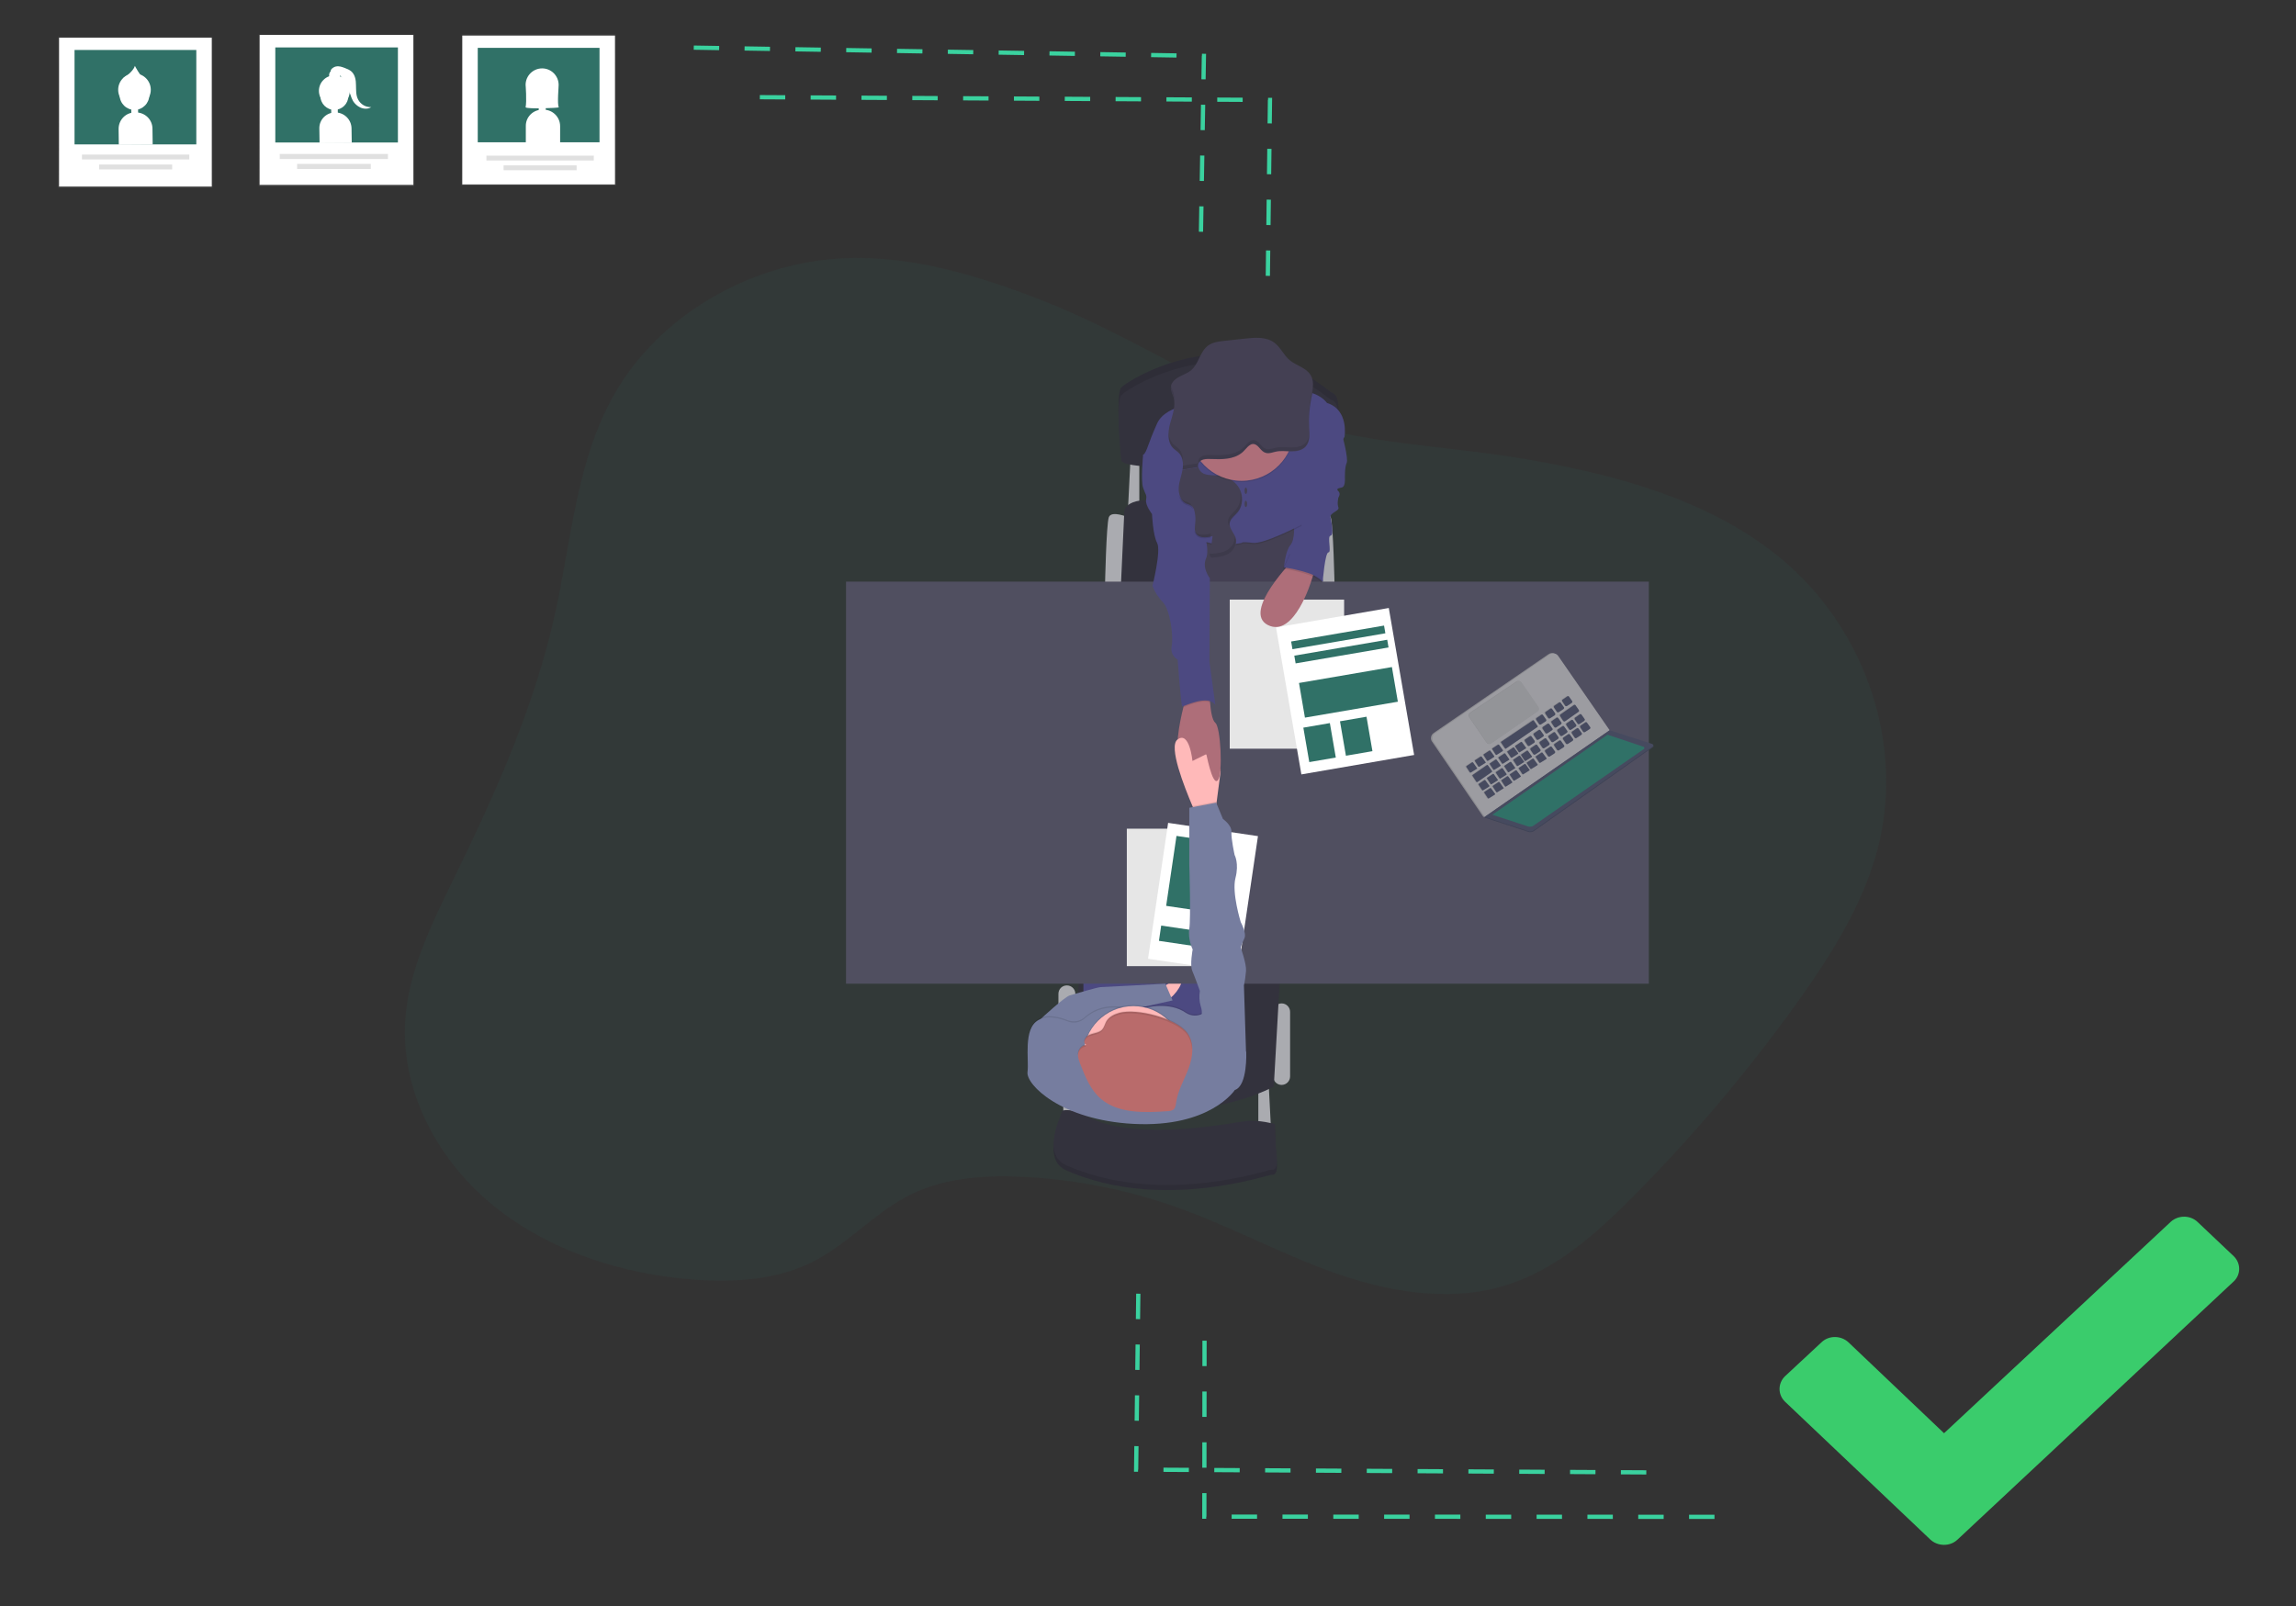 <?xml version="1.0" encoding="utf-8"?>
<!-- Generator: Adobe Illustrator 23.0.1, SVG Export Plug-In . SVG Version: 6.00 Build 0)  -->
<svg version="1.1" xmlns="http://www.w3.org/2000/svg" xmlns:xlink="http://www.w3.org/1999/xlink" x="0px" y="0px"
	 viewBox="0 0 1084.2 758.6" style="enable-background:new 0 0 1084.2 758.6;" xml:space="preserve">
<rect x="0" y="0" width="1084.2" height="758.6" fill="#333333" stroke="none"/>
<style type="text/css">
	.st0{fill:#3ACC6C;}
	.st1{opacity:0.1;fill:#307167;enable-background:new    ;}
	.st2{fill:#AAABB0;}
	.st3{fill:#33323D;}
	.st4{fill:#444053;}
	.st5{fill:#4C4981;}
	.st6{fill:#FFB9B9;}
	.st7{fill:#504F60;}
	.st8{opacity:0.1;enable-background:new    ;}
	.st9{fill:#AE6E79;}
	.st10{fill:#767D9F;}
	.st11{fill:#FFFFFF;}
	.st12{fill:#307167;}
	.st13{fill:#B96B6B;}
	.st14{opacity:0.1;}
	.st15{fill:#464A5F;}
	.st16{fill:#9C9CA1;}
	.st17{fill:#939498;}
	.st18{fill:none;stroke:#3AD29F;stroke-width:2;stroke-miterlimit:10;stroke-dasharray:12;}
	.st19{fill:url(#SVGID_1_);}
	.st20{fill:#E0E0E0;}
	.st21{fill:url(#SVGID_2_);}
	.st22{fill:url(#SVGID_3_);}
</style>
<g id="Layer_3">
	<path class="st0" d="M1054.8,593.3l-17-16.1c-3.5-3.4-9.2-3.4-12.8-0.1c0,0,0,0-0.1,0.1L918,676.9L872.9,634
		c-3.5-3.3-9.2-3.4-12.7-0.1l-17.2,16c-3.5,3.3-3.6,8.7-0.1,12.1l68.6,65.1c3.5,3.3,9.3,3.4,12.8,0.1l130.4-121.9
		C1058.2,602.1,1058.3,596.7,1054.8,593.3C1054.8,593.4,1054.8,593.3,1054.8,593.3z"/>
</g>
<g id="Layer_1">
	<title>interview</title>
	<path class="st1" d="M488.9,140.6c-28.4-10.8-58.5-19.8-89.2-18.7c-45.1,1.7-88.4,27-109.6,64.3c-18,31.6-20.2,68.6-28,103.6
		c-9.5,43.2-27.8,84.2-47.4,124.3c-10.5,21.6-21.6,43.6-23.3,67.2c-2.4,32.8,14.4,65.5,40.6,87.3c26.3,21.8,61.2,33.3,96.2,35.8
		c18.6,1.3,38.1,0.1,54.7-8c17.5-8.6,30.3-24.1,47.9-32.6c16.3-7.8,35.4-8.9,53.7-7.9c23.9,1.3,47.5,6,70.1,13.9
		c25.6,9,49.4,22,74.8,31.1s54,14.2,80.1,6.6c24.5-7.1,43.9-24.5,61.3-42c28.5-28.7,54.7-59.6,78.2-92.5
		c15.8-22.1,30.4-45.4,37.4-71.1c13.3-49.2-5-104.7-45.6-138.3c-33.7-27.8-78.9-39.9-123.1-47.2c-40.3-6.7-87-7.1-124.1-24.5
		C558.2,175.3,526,154.8,488.9,140.6z"/>
	<polygon class="st2" points="594.2,513.8 594.2,535.4 600.3,535.4 599.1,512.2 	"/>
	<polygon class="st2" points="502.1,509.5 502.1,531 508.2,531 507.1,507.9 	"/>
	<path class="st2" d="M605.2,473.9L605.2,473.9c2.2,0,4,1.8,4,4v30.5c0,2.2-1.8,4-4,4h0c-2.2,0-4-1.8-4-4v-30.5
		C601.3,475.6,603.1,473.9,605.2,473.9z"/>
	<path class="st2" d="M503.8,465.4L503.8,465.4c2.2,0,4,1.8,4,4v39c0,2.2-1.8,4-4,4l0,0c-2.2,0-4-1.8-4-4v-39
		C499.8,467.1,501.6,465.4,503.8,465.4z"/>
	<path class="st2" d="M619.3,244.3c0,0,7.9-3.4,9.1,0c1.2,3.4,1.8,32.4,1.8,32.4h-7.5L619.3,244.3z"/>
	<path class="st2" d="M532.7,244.3c0,0-7.9-3.4-9.1,0c-1.2,3.4-1.8,32.4-1.8,32.4h7.5L532.7,244.3z"/>
	<polygon class="st2" points="533.9,215.4 532.7,239.5 538,239.5 538,214.8 	"/>
	<path class="st3" d="M529.3,276.7l1.6-34.8c0,0-0.6-7.7,18.2-5.3s73.8,7.1,73.8,7.1v33H529.3z"/>
	<path class="st3" d="M604.5,460l-3,53.2c0,0-43.5,24.1-96.3,1.2l4.7-56L604.5,460z"/>
	<polygon class="st4" points="563.1,250.6 564.1,285 625.4,285 621.9,239.5 	"/>
	<rect x="511.6" y="437.3" class="st5" width="57.8" height="73.2"/>
	<path class="st6" d="M548.1,467.1c0,0,8.3-6.5,9.7-4.6c1.4,2-4.9,10.5-7.5,9.5C547.7,471.1,548.1,467.1,548.1,467.1z"/>
	<rect x="399.5" y="274.7" class="st7" width="379.1" height="189.9"/>
	<path class="st3" d="M529.5,214c0,0-3-27.7,0-31s52.8-35.2,98.9,2.2c0,0,4.3,0.2,3.6,10.1c-0.5,6.3-0.4,12.5,0.1,18.8
		C632,214,532.9,221.1,529.5,214z"/>
	<path class="st8" d="M529.5,214c0,0-3-27.7,0-31s52.8-35.2,98.9,2.2c0,0,4.3,0.2,3.6,10.1c-0.5,6.3-0.4,12.5,0.1,18.8
		C632,214,532.9,221.1,529.5,214z"/>
	<path class="st3" d="M529.5,217.6c0,0-3-27.7,0-31s52.8-35.2,98.9,2.2c0,0,4.3,0.2,3.6,10.1c-0.5,6.3-0.4,12.5,0.1,18.8
		C632,217.6,532.9,224.7,529.5,217.6z"/>
	<path class="st5" d="M633.7,204.9c0,0,3.2,11.9,2.2,13.8c-1,2-0.8,7.5-0.8,7.5s0.2,3.6-1.4,4c-1.6,0.4-3,0.6-1.7,1.8
		c1.3,1.2,0,3,0,3s-0.7,2.8,0,4.6s-4.1,2.5-3.7,4.7c0.4,2.2,1.7,8.5,0,8.7c-1.7,0.2,0.6,7.9-1,7.9s-2.7,13.8-2.7,13.8
		s-11-9.3-18.3-6.7c0,0,0.6-7.7,3-10.5c2.4-2.8,1.7-9.9,1.7-9.9l11.8-35.4L633.7,204.9z"/>
	<path class="st9" d="M575,368.5c-2.6,2.8-5.3-12.3-5.3-12.3s-7.3,10.1-12.1,3.4c-3.3-4.7-0.7-17.9,1.2-25.5
		c0.8-3.4,1.6-5.7,1.6-5.7l10.7-1.8c0,0,0,2.3,0.3,5.1c0.3,3.8,1,8.5,2.5,9.7C576.4,343.3,577.6,365.7,575,368.5z"/>
	<path class="st8" d="M569.5,190.9c0,0-18.6-0.2-23.1,9.7s-4.7,13.3-6.5,14.8c-1.8,1.6,19.4,9.9,19.4,9.9l1,34c0,0,4.2-4.2,10.9-2.3
		c6.7,1.9,15.2,0,15.2,0s-0.4-0.7,5.1,0s23.1-8.6,23.1-8.6s0.3-14.9-0.1-18c-0.4-3.2,12.6-26.4,12.6-26.4s10.1-9.7-0.4-13.1
		c0,0-3.7-5.6-13.2-5.5S569.5,190.9,569.5,190.9z"/>
	<path class="st5" d="M569.5,190.3c0,0-18.6-0.2-23.1,9.7s-4.7,13.3-6.5,14.8c-1.8,1.6,19.4,9.9,19.4,9.9l1,34c0,0,4.2-4.2,10.9-2.3
		c6.7,1.9,15.2,0,15.2,0s-0.4-0.7,5.1,0s23.1-8.6,23.1-8.6s6.9-11.3,6.5-14.4c-0.4-3.2,13.8-27.1,13.8-27.1s2.2-12.7-8.3-16
		c0,0-3.7-5.6-13.2-5.5C603.8,184.8,569.5,190.3,569.5,190.3z"/>
	<path class="st8" d="M571.3,331.7c-4.1-1.3-10.5,1.5-12.5,2.4c0.8-3.4,1.6-5.7,1.6-5.7l10.7-1.8
		C571.1,326.6,571.1,328.9,571.3,331.7z"/>
	<path class="st5" d="M545.5,214.8h-5.7c0,0-1.2,12.1,0,15.6c1.2,3.6,1.8,3,1.4,5.7c-0.4,2.6,2.8,6.7,2.8,6.7s0.4,9.9,2.4,13.6
		s-2.2,20.3-2.2,20.3c1.1,2.9,2.8,5.5,4.9,7.7c3.4,3.4,5.1,15.8,4.2,20.6s2.8,6.5,2.8,6.5s1.6,22.2,2.2,22.2
		c0.6,0,12.1-5.9,15.6-0.8l-2.8-20.4l0.2-39.4c0,0-3.8-4.9-1.8-9.3s-1.6-14.6-1.6-14.6l-5.1-22.9L545.5,214.8z"/>
	<path class="st3" d="M509.9,527.5c0,0-8.3-1.8-8.5,0c-0.2,1.8-9.9,20,2.2,25.3s44.3,16.8,96.7,2c0,0,3.4,1.2,2.6-6.1
		s-0.8-15.4-0.8-15.4s-7.9-2.2-13.8-1.4C582.3,532.6,530.7,543.1,509.9,527.5z"/>
	<path class="st8" d="M509.9,527.5c0,0-8.3-1.8-8.5,0c-0.2,1.8-9.9,20,2.2,25.3s44.3,16.8,96.7,2c0,0,3.4,1.2,2.6-6.1
		s-0.8-15.4-0.8-15.4s-7.9-2.2-13.8-1.4C582.3,532.6,530.7,543.1,509.9,527.5z"/>
	<path class="st3" d="M509.9,525.1c0,0-8.3-1.8-8.5,0c-0.2,1.8-9.9,20,2.2,25.3s44.3,16.8,96.7,2c0,0,3.4,1.2,2.6-6.1
		s-0.8-15.4-0.8-15.4s-7.9-2.2-13.8-1.4C582.3,530.2,530.7,540.7,509.9,525.1z"/>
	<path class="st4" d="M558.4,221.9c-0.5,2.9-1.7,5.7-1.8,8.6s1,6.3,3.7,7.4c0.8,0.2,1.5,0.5,2.2,0.9c1,0.7,1.5,2,1.7,3.3
		c0.3,1.6,0.4,3.2,0.2,4.9c-0.1,1.6-0.5,3.4,0.3,4.8c1.4,2.5,5.1,2.2,7.9,1.4l-1,7.5c-0.1,0.6-0.1,1.3,0.3,1.7
		c0.4,0.3,0.9,0.4,1.4,0.3c2.4-0.2,5-0.5,7.1-1.8c2.1-1.3,3.7-3.7,3.3-6.1c-0.5-2.8-3.4-5-3-7.8c0.3-2.2,2.4-3.6,3.8-5.2
		c2.5-3.1,2.7-7.7,0.7-11.2c-2-3.5-5.8-5.6-9.8-6c-2.2-0.2-4.5,0-6.5-0.7c-1.5-0.5-2.6-1.7-3-3.2"/>
	<path class="st10" d="M489.4,485.7l2.1-4.5c0,0,11.2-10.4,13.7-11.1c2.6-0.7,13.1-3.9,14.6-3.9c1.6,0,30.5-1.6,30.5-1.6l3.4,7.9
		l-36.2,8l-12.2,8.9L489.4,485.7z"/>
	<path class="st6" d="M576.4,364.3l-1.9,14.6l-0.7,5.6l-8.5,1.2c0,0-0.9-2-2.2-5c-3.9-9.2-11.4-28.1-7.1-31.4
		c5.7-4.4,7.1,10.1,7.1,10.1l6.5-3.2L576.4,364.3z"/>
	<rect x="532.1" y="391.4" class="st11" width="42.9" height="64.9"/>
	<rect x="532.1" y="391.4" class="st8" width="42.9" height="64.9"/>
	
		<rect x="535.9" y="402.4" transform="matrix(0.146 -0.989 0.989 0.146 65.908 924.078)" class="st11" width="64.9" height="42.9"/>
	
		<rect x="547.6" y="401.8" transform="matrix(0.146 -0.989 0.989 0.146 73.345 910.746)" class="st12" width="33.4" height="22.1"/>
	
		<rect x="557.7" y="429.3" transform="matrix(0.146 -0.989 0.989 0.146 41.263 933.25)" class="st12" width="7.3" height="26.8"/>
	<circle class="st8" cx="586.3" cy="202.9" r="24.8"/>
	<circle class="st9" cx="586.3" cy="202.3" r="24.8"/>
	<path class="st4" d="M565.8,220.7c-0.2-0.6-0.1-1.3,0.2-1.9c0.9-2,3.6-2.1,5.8-2c5.1,0.2,10.7,0.3,14.7-3c1.7-1.3,3.5-4.7,5.9-4
		c2.1,0.6,3,3.5,5.3,4.1c1.6,0.5,3.3-0.3,4.9-0.6c2.4-0.5,4.8-0.1,7.2-0.1c2.4,0,5-0.4,6.7-2.2c2.2-2.4,1.9-6.1,1.7-9.3
		c-0.2-4.2,0-8.4,0.8-12.5c0.8-4.1,2-8.7-0.2-12.2c-2.2-3.4-6.6-4.3-9.7-6.8c-2.9-2.4-4.4-6.2-7.4-8.4c-3.8-2.8-9-2.4-13.6-1.9
		l-10.1,1.1c-2.6,0.3-5.3,0.6-7.5,2.2c-3.9,2.8-4.4,8.7-8.1,11.7c-1.6,1.4-3.7,2-5.6,3.1c-1.9,1-3.7,2.6-3.9,4.7
		c-0.2,1.8,0.8,3.4,1.3,5.1c1.1,4.1-0.6,8.3-1.7,12.4c-1.1,4.1-1.3,9.1,1.9,11.9c0.7,0.6,1.4,1,2,1.6c2.2,2,2.5,5.3,2,8.2"/>
	<ellipse class="st4" cx="588.3" cy="231.8" rx="0.6" ry="1.5"/>
	<ellipse class="st4" cx="588.3" cy="238" rx="0.6" ry="1.5"/>
	<path class="st9" d="M575.1,368.5c0.6-0.7,1.1-2.6,1.3-5.1l-7.1-8.8C569.4,354.6,572.4,371.7,575.1,368.5z"/>
	<path class="st8" d="M583.1,514.2c0,0-11.6,17.9-47.9,16c-34.2-1.8-50.8-18.6-50-24.5c0.8-5.9-2.2-20.4,5.1-24.5
		c4.2-2.4,9.8-1,13.8,0.6c2.8,1.1,6,0.6,8.2-1.5c3.6-3.2,10.3-6.9,20.9-4c1.4,0.4,2.8,0.3,4.2-0.1c4.4-1.3,14.9-3.7,22.5,1.5
		c2.5,1.7,5.7,1.8,8.3,0.3l0.1-0.1c3.6-2.2,20.2,18.4,20.2,18.4S589.2,512.2,583.1,514.2z"/>
	<path class="st10" d="M583.1,514.8c0,0-11.6,17.9-47.9,16c-34.2-1.8-50.8-18.6-50-24.5c0.8-5.9-2.2-20.4,5.1-24.5
		c4.2-2.4,9.8-1,13.8,0.6c2.8,1.1,6,0.6,8.2-1.5c3.6-3.2,10.3-6.9,20.9-4c1.4,0.4,2.8,0.3,4.2-0.1c4.4-1.3,14.9-3.7,22.5,1.5
		c2.5,1.7,5.7,1.8,8.3,0.3l0.1-0.1c3.6-2.2,20.2,18.4,20.2,18.4S589.2,512.8,583.1,514.8z"/>
	<circle class="st8" cx="535.2" cy="498.2" r="23.6"/>
	<circle class="st6" cx="535.2" cy="498.8" r="23.6"/>
	<path class="st13" d="M528.5,478.4c-2.5,0.7-4.9,2-6.1,4.1c-0.7,1.3-1,2.8-2,3.9c-1.5,1.5-4,1.5-6,2.4c-2,0.8-3.4,3.8-1.4,4.7
		c-2.1,0.1-3.6,2-3.9,3.9c-0.3,1.9,0.5,3.8,1.2,5.6c2.3,5.8,4.7,11.9,9.7,16.1c8.1,6.8,20.4,6.5,31.3,5.7c0.9,0,1.8-0.2,2.6-0.6
		c1.2-0.8,1.3-2.3,1.5-3.6c0.8-5.6,3.9-10.7,5.9-16.1s2.8-11.7-0.5-16.4C555.7,480.9,536.8,476.1,528.5,478.4z"/>
	<path class="st8" d="M574.5,378.9l-0.7,5.6l-8.5,1.2c0,0-0.9-2-2.2-5l11.3-2.1L574.5,378.9z"/>
	<path class="st10" d="M583.5,502.7l4.9-5.7l-1-31.6c0.5-2.3,0.8-4.6,1-6.9c0.2-3.4-2.5-10.9-2.5-10.9c0.4-1.5,1-3,1.7-4.4
		c1.2-2.4-1.7-7.7-1.7-7.7s-4.3-13.8-2.5-20.8c1.8-6.9-0.4-10.9-0.4-10.9s-1.7-7.7-1.5-10.9s-4-6.1-4-6.1l-3.2-7.7l-12.7,2.4v26.7
		c0,0,0.8,25.5,0,30.5c-0.8,4.9,1.6,9.7,1.6,9.7s-1.4,7.3-0.2,10.1c1.2,2.8,3.6,9.5,3.6,9.5c-0.4,2.4-0.3,4.9,0.4,7.2
		c1.2,3.5,0,5.4,0,5.4L583.5,502.7z"/>
	<g class="st14">
		<path d="M619.1,187.2c-0.7,3.5-1,7-0.9,10.5c0.1-2.9,0.4-5.9,0.9-8.8c0.5-2.6,1.2-5.5,1-8.1C619.9,183,619.6,185.1,619.1,187.2z"
			/>
		<path d="M556.4,211.7c-0.6-0.6-1.4-1-2-1.6c-1.7-1.5-2.5-3.6-2.6-5.9c-0.2,3,0.4,5.8,2.6,7.7c0.7,0.6,1.4,1,2,1.6
			c1.3,1.3,2.1,3.1,2.1,5C558.7,215.9,558.2,213.4,556.4,211.7z"/>
		<path d="M554.5,189.6c0.1-1.3,0-2.5-0.3-3.7c-0.3-1.3-1-2.5-1.2-3.8c0,0.1,0,0.3-0.1,0.4c-0.2,1.8,0.8,3.4,1.3,5.1
			C554.3,188.2,554.5,188.9,554.5,189.6z"/>
		<path d="M616.6,209.1c-1.6,1.8-4.3,2.2-6.7,2.2c-2.4,0-4.8-0.4-7.2,0.1c-1.6,0.3-3.3,1.1-4.9,0.6c-2.2-0.6-3.1-3.6-5.3-4.1
			c-2.4-0.6-4.3,2.7-5.9,4c-4,3.2-9.6,3.2-14.7,3c-2.2-0.1-4.9,0.1-5.8,2c-0.3,0.6-0.3,1.3-0.2,1.9l-7.3,1.1c0,0.6-0.1,1.2-0.2,1.8
			l7.4-1.2c-0.2-0.6-0.1-1.3,0.2-1.9c0.9-2,3.6-2.1,5.8-2c5.1,0.2,10.7,0.3,14.7-3c1.7-1.3,3.5-4.7,5.9-4c2.1,0.6,3,3.5,5.3,4.1
			c1.6,0.5,3.3-0.3,4.9-0.6c2.4-0.5,4.8-0.1,7.2-0.1c2.4,0,5-0.4,6.7-2.2c1.6-1.8,1.9-4.4,1.8-7
			C618.3,205.9,617.9,207.7,616.6,209.1z"/>
	</g>
	<g class="st14">
		<path d="M561.7,237.6c-0.7-0.4-1.4-0.7-2.2-0.9c-1.3-0.6-2.3-1.6-2.9-2.9c0.4,2,1.6,3.9,3.5,4.7c0.8,0.2,1.5,0.5,2.2,0.9
			c0.4,0.3,0.8,0.7,1.1,1.2C563.1,239.4,562.6,238.2,561.7,237.6z"/>
		<path d="M571.8,252c-2.7,0.7-6.3,1.1-7.8-1.3c0,0.6,0.2,1.1,0.5,1.6c1.3,2.3,4.4,2.2,7.1,1.6L571.8,252z"/>
		<path d="M582.9,253.6c0.4,2.4-1.2,4.8-3.3,6.1c-2.1,1.3-4.6,1.6-7.1,1.8c-0.4,0.1-0.8,0-1.2-0.1c-0.3,0.7,0,1.5,0.7,1.9
			c0.3,0.1,0.7,0.2,1,0c2.4-0.2,5-0.5,7.1-1.8c2.1-1.3,3.7-3.7,3.3-6.1C583.4,254.8,583.2,254.2,582.9,253.6z"/>
		<path d="M585.5,232.2c0.7,2.9,0.1,6-1.8,8.4c-1.4,1.7-3.5,3.1-3.8,5.2c-0.1,1,0.1,2,0.6,2.9c-0.1-0.4-0.1-0.7,0-1.1
			c0.3-2.2,2.4-3.6,3.8-5.2C586.6,239.6,587,235.5,585.5,232.2z"/>
	</g>
	<g class="st14">
		<path d="M514.3,489.5c2-0.8,4.5-0.9,6-2.4c1.1-1.1,1.3-2.6,2-3.8c1.2-2.1,3.6-3.4,6.1-4.1c8.3-2.3,27.2,2.6,32.2,9.5
			c1.4,2.1,2.2,4.6,2.3,7.2c0.2-3-0.6-5.9-2.3-8.3c-4.9-7-23.9-11.8-32.2-9.5c-2.5,0.7-4.9,1.9-6.1,4.1c-0.7,1.3-1,2.8-2,3.8
			c-1.5,1.5-4,1.5-6,2.4c-1.5,0.6-2.7,2.5-2.3,3.8C512.3,491,513.2,490,514.3,489.5z"/>
		<path d="M509,498.2c0.2-1.9,1.8-3.8,3.9-3.9c-0.4-0.2-0.8-0.6-0.9-1c-1.6,0.6-2.7,2-3,3.7c-0.1,0.5-0.1,1,0,1.5
			C509,498.3,509,498.3,509,498.2z"/>
	</g>
	<rect x="580.7" y="283.2" class="st11" width="54" height="70.4"/>
	<rect x="580.7" y="283.2" class="st8" width="54" height="70.4"/>
	
		<rect x="607.7" y="291.4" transform="matrix(0.986 -0.17 0.17 0.986 -46.173 112.323)" class="st11" width="54" height="70.4"/>
	
		<rect x="616.3" y="342.6" transform="matrix(0.986 -0.17 0.17 0.986 -50.46 110.635)" class="st12" width="12.7" height="16.5"/>
	
		<rect x="633.6" y="339.6" transform="matrix(0.986 -0.17 0.17 0.986 -49.705 113.525)" class="st12" width="12.7" height="16.5"/>
	
		<rect x="614.3" y="318.4" transform="matrix(0.986 -0.169 0.169 0.986 -46.106 112.44)" class="st12" width="44.5" height="16.6"/>
	
		<rect x="609.5" y="298.9" transform="matrix(0.986 -0.169 0.169 0.986 -41.791 111.263)" class="st12" width="44.5" height="3.7"/>
	
		<rect x="611" y="305.6" transform="matrix(0.986 -0.169 0.169 0.986 -42.907 111.603)" class="st12" width="44.5" height="3.7"/>
	<path class="st9" d="M611.1,264c0,0-24.8,24.9-12.4,31.2c12.5,6.3,20.6-21.1,20.6-21.1l2-6.2L611.1,264z"/>
	<path class="st8" d="M608.9,261.8l-3.1,6.8c0,0,15.1,2.1,18.3,6.7l-1.9-12l-2.2-5.1L608.9,261.8z"/>
	<path class="st5" d="M609.5,261.2l-3.1,6.8c0,0,15.1,2.1,18.3,6.7l-1.9-12l-2.2-5.1L609.5,261.2z"/>
	<polygon class="st15" points="701.1,385.8 700.8,386 701.2,386.2 701.7,386.2 701.8,385.9 	"/>
	<polygon class="st8" points="701.1,385.8 700.8,386 701.2,386.2 701.7,386.2 701.8,385.9 	"/>
	<polygon class="st16" points="701.1,385.8 700.8,386 700.5,385.7 700.7,385.4 700.8,385.4 	"/>
	<polygon class="st8" points="701.1,385.8 700.8,386 700.5,385.7 700.7,385.4 700.8,385.4 	"/>
	<path class="st16" d="M759.5,344.8l-24.3-35.1c-0.9-1.3-2.7-1.6-4-0.7c0,0,0,0,0,0L677,346.2c-1.3,0.9-1.7,2.7-0.8,4l24.2,35.5
		L759.5,344.8z"/>
	<path class="st8" d="M759.5,344.8l-24.3-35.1c-0.9-1.3-2.7-1.6-4-0.7c0,0,0,0,0,0L677,346.2c-1.3,0.9-1.7,2.7-0.8,4l24.2,35.5
		L759.5,344.8z"/>
	<path class="st16" d="M760.1,344.9l-24.3-35.1c-0.9-1.3-2.7-1.6-4-0.7c0,0,0,0,0,0l-54.1,37.2c-1.3,0.9-1.7,2.7-0.8,4l24.2,35.5
		L760.1,344.9z"/>
	<path class="st15" d="M780.4,351.8l-20.2-6.5l-59,40.9l20.5,6.7c0.9,0.3,1.9,0.1,2.7-0.4l56.1-39.6c0.3-0.2,0.4-0.5,0.2-0.8
		C780.7,352,780.5,351.9,780.4,351.8z"/>
	<path class="st8" d="M780.4,351.8l-20.2-6.5l-59,40.9l20.5,6.7c0.9,0.3,1.9,0.1,2.7-0.4l56.1-39.6c0.3-0.2,0.4-0.5,0.2-0.8
		C780.7,352,780.5,351.9,780.4,351.8z"/>
	<path class="st15" d="M780.3,351.4l-20.2-6.5l-59,40.9l20.5,6.7c0.9,0.3,1.9,0.2,2.7-0.4l56.1-39.6c0.3-0.2,0.4-0.5,0.2-0.8
		C780.5,351.6,780.4,351.5,780.3,351.4z"/>
	<g class="st14">
		<path d="M750.5,343.3l-1.5-2.1c-0.2-0.3-0.5-0.3-0.8-0.1l-2.2,1.5c-0.3,0.2-0.3,0.5-0.2,0.8l1.4,2.1c0.2,0.3,0.5,0.3,0.8,0.2
			l2.3-1.5C750.6,344,750.7,343.6,750.5,343.3z"/>
		<path d="M746.6,346.1l-1.5-2.1c-0.2-0.3-0.5-0.3-0.8-0.1l-2.2,1.5c-0.3,0.2-0.3,0.5-0.2,0.8l1.4,2.1c0.2,0.3,0.5,0.3,0.8,0.2
			l2.3-1.5C746.7,346.7,746.8,346.4,746.6,346.1C746.6,346.1,746.6,346.1,746.6,346.1z"/>
		<path d="M742.4,349l-1.5-2.1c-0.2-0.3-0.5-0.3-0.8-0.1l-2.2,1.5c-0.3,0.2-0.3,0.5-0.2,0.8l1.4,2.1c0.2,0.3,0.5,0.3,0.8,0.2
			l2.3-1.5C742.5,349.6,742.6,349.3,742.4,349C742.4,349,742.4,349,742.4,349z"/>
		<path d="M738.2,351.9l-1.5-2.1c-0.2-0.3-0.5-0.3-0.8-0.1l-2.2,1.5c-0.3,0.2-0.3,0.5-0.2,0.8l1.4,2.1c0.2,0.3,0.5,0.3,0.8,0.2
			l2.3-1.5C738.3,352.5,738.3,352.2,738.2,351.9C738.2,351.9,738.2,351.9,738.2,351.9z"/>
		<path d="M733.9,354.8l-1.5-2.1c-0.2-0.3-0.5-0.3-0.8-0.1l-2.2,1.5c-0.3,0.2-0.3,0.5-0.2,0.8l1.4,2.1c0.2,0.3,0.5,0.3,0.8,0.2
			l2.3-1.5C734,355.5,734.1,355.1,733.9,354.8C733.9,354.8,733.9,354.8,733.9,354.8z"/>
		<path d="M729.9,358l-1.9-2.6c-0.1-0.1-0.2-0.2-0.4-0.1c0,0,0,0,0,0l-2.7,1.8c-0.1,0.1-0.2,0.2-0.1,0.4c0,0,0,0,0,0l1.7,2.6
			c0.1,0.1,0.2,0.2,0.4,0.1l2.9-1.8C730,358.4,730,358.2,729.9,358C729.9,358,729.9,358,729.9,358z"/>
		<path d="M725.7,360.9l-1.9-2.6c-0.1-0.1-0.3-0.2-0.4-0.1c0,0,0,0,0,0l-2.7,1.8c-0.1,0.1-0.2,0.3-0.1,0.4l1.7,2.6
			c0.1,0.1,0.2,0.2,0.4,0.1c0,0,0,0,0,0l2.9-1.8C725.7,361.3,725.8,361.1,725.7,360.9C725.7,361,725.7,361,725.7,360.9z"/>
		<path d="M721.9,363.5l-1.9-2.6c-0.1-0.1-0.3-0.1-0.4-0.1l-2.7,1.8c-0.1,0.1-0.2,0.3-0.1,0.4l1.7,2.6c0.1,0.1,0.2,0.2,0.4,0.1
			l2.9-1.8C722,363.9,722.1,363.7,721.9,363.5C722,363.6,722,363.6,721.9,363.5z"/>
		<path d="M717.7,366.4l-1.9-2.6c-0.1-0.1-0.3-0.1-0.4-0.1l-2.7,1.8c-0.1,0.1-0.2,0.3-0.1,0.4c0,0,0,0,0,0l1.7,2.6
			c0.1,0.1,0.2,0.2,0.4,0.1l2.9-1.8C717.8,366.8,717.8,366.6,717.7,366.4C717.8,366.5,717.8,366.4,717.7,366.4z"/>
		<path d="M713.7,369.2l-1.9-2.6c-0.1-0.1-0.2-0.2-0.4-0.1c0,0,0,0,0,0l-2.7,1.8c-0.1,0.1-0.2,0.2-0.1,0.4c0,0,0,0,0,0l1.7,2.6
			c0.1,0.1,0.2,0.2,0.4,0.1l2.9-1.8C713.7,369.6,713.8,369.4,713.7,369.2C713.7,369.2,713.7,369.2,713.7,369.2z"/>
		<path d="M709.6,372.1l-1.8-2.7c-0.1-0.1-0.3-0.1-0.4-0.1l-2.7,1.8c-0.1,0.1-0.2,0.3-0.1,0.4c0,0,0,0,0,0l1.7,2.6
			c0.1,0.1,0.2,0.2,0.4,0.1l2.9-1.8C709.7,372.4,709.7,372.2,709.6,372.1C709.6,372.1,709.6,372.1,709.6,372.1z"/>
		<path d="M705.6,374.9l-1.9-2.6c-0.1-0.1-0.2-0.2-0.4-0.1c0,0,0,0,0,0l-2.7,1.8c-0.1,0.1-0.2,0.2-0.1,0.4c0,0,0,0,0,0l1.7,2.6
			c0.1,0.1,0.2,0.2,0.4,0.1l2.9-1.8C705.6,375.2,705.7,375,705.6,374.9C705.6,374.9,705.6,374.9,705.6,374.9z"/>
		<path d="M747.9,339.5l-1.5-2.1c-0.2-0.3-0.5-0.3-0.8-0.1l-2.2,1.5c-0.3,0.2-0.3,0.5-0.2,0.8l1.4,2.1c0.2,0.3,0.5,0.3,0.8,0.2
			l2.3-1.5C748,340.1,748.1,339.7,747.9,339.5z"/>
		<path d="M742,331l-1.5-2.1c-0.2-0.3-0.5-0.3-0.8-0.1l-2.2,1.5c-0.3,0.2-0.3,0.5-0.2,0.8l1.4,2.1c0.2,0.3,0.5,0.3,0.8,0.2l2.3-1.5
			C742.1,331.7,742.2,331.3,742,331z"/>
		<path d="M743.9,342.2l-1.5-2.1c-0.2-0.3-0.5-0.3-0.8-0.1l-2.2,1.5c-0.3,0.2-0.3,0.5-0.2,0.8l1.4,2.1c0.2,0.3,0.5,0.3,0.8,0.2
			l2.3-1.5C744,342.9,744.1,342.5,743.9,342.2C743.9,342.2,743.9,342.2,743.9,342.2z"/>
		<path d="M739.7,345.1l-1.5-2.1c-0.2-0.3-0.5-0.3-0.8-0.1l-2.2,1.5c-0.3,0.2-0.3,0.5-0.2,0.8l1.4,2.1c0.2,0.3,0.5,0.3,0.8,0.2
			l2.3-1.5C739.8,345.7,739.9,345.4,739.7,345.1z"/>
		<path d="M735.5,348l-1.5-2.1c-0.2-0.3-0.5-0.3-0.8-0.1l-2.2,1.5c-0.3,0.2-0.3,0.5-0.2,0.8l1.4,2.1c0.2,0.3,0.5,0.3,0.8,0.2
			l2.3-1.5C735.6,348.7,735.7,348.3,735.5,348C735.5,348.1,735.5,348,735.5,348z"/>
		<path d="M738.1,333.9l-1.5-2.1c-0.2-0.3-0.5-0.3-0.8-0.1l-2.2,1.5c-0.3,0.2-0.3,0.5-0.2,0.8l1.4,2.1c0.2,0.3,0.5,0.3,0.8,0.2
			l2.3-1.5C738.3,334.6,738.3,334.2,738.1,333.9C738.2,333.9,738.1,333.9,738.1,333.9z"/>
		<path d="M734,336.8l-1.5-2.1c-0.2-0.3-0.5-0.3-0.8-0.1l-2.2,1.5c-0.3,0.2-0.3,0.5-0.2,0.8l1.4,2.1c0.2,0.3,0.5,0.3,0.8,0.2
			l2.3-1.5C734.1,337.4,734.1,337.1,734,336.8z"/>
		<path d="M729.7,339.7l-1.5-2.1c-0.2-0.3-0.5-0.3-0.8-0.2l-2.2,1.5c-0.3,0.2-0.3,0.5-0.2,0.8l1.4,2.1c0.2,0.3,0.5,0.3,0.8,0.2
			l2.3-1.5C729.9,340.4,729.9,340,729.7,339.7C729.8,339.7,729.7,339.7,729.7,339.7z"/>
		<path d="M731.3,351l-1.5-2.1c-0.2-0.3-0.5-0.3-0.8-0.2l-2.2,1.5c-0.3,0.2-0.3,0.5-0.2,0.8l1.3,2.1c0.2,0.3,0.5,0.3,0.8,0.2
			l2.3-1.5C731.4,351.6,731.4,351.2,731.3,351C731.3,351,731.3,351,731.3,351z"/>
		<path d="M727,353.9l-1.5-2.1c-0.2-0.3-0.5-0.3-0.8-0.1l-2.2,1.5c-0.3,0.2-0.3,0.5-0.2,0.8l1.4,2.1c0.2,0.3,0.5,0.3,0.8,0.2
			l2.3-1.5C727.1,354.5,727.2,354.2,727,353.9C727,353.9,727,353.9,727,353.9z"/>
		<path d="M723,357.1l-1.9-2.6c-0.1-0.1-0.2-0.2-0.4-0.1c0,0,0,0,0,0l-2.7,1.8c-0.1,0.1-0.2,0.2-0.1,0.4c0,0,0,0,0,0l1.7,2.6
			c0.1,0.1,0.2,0.2,0.4,0.1c0,0,0,0,0,0l2.9-1.8C723.1,357.4,723.1,357.3,723,357.1C723,357.1,723,357.1,723,357.1z"/>
		<path d="M719.3,359.7l-1.9-2.7c-0.1-0.1-0.3-0.1-0.4-0.1l-2.7,1.8c-0.1,0.1-0.2,0.3-0.1,0.4l1.7,2.6c0.1,0.1,0.2,0.2,0.4,0.1
			l2.9-1.8C719.3,360,719.4,359.9,719.3,359.7C719.3,359.7,719.3,359.7,719.3,359.7z"/>
		<path d="M715.1,362.6l-1.9-2.6c-0.1-0.1-0.3-0.1-0.4-0.1l-2.7,1.8c-0.1,0.1-0.2,0.2-0.1,0.4c0,0,0,0,0,0l1.7,2.6
			c0.1,0.1,0.2,0.2,0.4,0.1l2.9-1.8C715.1,362.9,715.2,362.7,715.1,362.6C715.1,362.6,715.1,362.6,715.1,362.6z"/>
		<path d="M711,365.4l-1.9-2.6c-0.1-0.1-0.2-0.2-0.4-0.1c0,0,0,0,0,0l-2.7,1.8c-0.1,0.1-0.2,0.2-0.1,0.4c0,0,0,0,0,0l1.7,2.6
			c0.1,0.1,0.2,0.2,0.4,0.1l2.9-1.8C711.1,365.7,711.1,365.5,711,365.4C711,365.4,711,365.4,711,365.4z"/>
		<path d="M736.9,341.1l-1.5-2.1c-0.2-0.3-0.5-0.3-0.8-0.1l-2.2,1.5c-0.3,0.2-0.3,0.5-0.2,0.8l1.4,2.1c0.2,0.3,0.5,0.3,0.8,0.2
			l2.3-1.5C737,341.7,737.1,341.4,736.9,341.1C736.9,341.1,736.9,341.1,736.9,341.1z"/>
		<path d="M732.7,344l-1.5-2.1c-0.2-0.3-0.5-0.3-0.8-0.1l-2.2,1.5c-0.3,0.2-0.3,0.5-0.2,0.8l1.4,2.1c0.2,0.3,0.5,0.3,0.8,0.2
			l2.3-1.5C732.8,344.7,732.9,344.3,732.7,344C732.7,344,732.7,344,732.7,344z"/>
		<path d="M728.5,346.9l-1.5-2.1c-0.2-0.3-0.5-0.3-0.8-0.1l-2.2,1.5c-0.3,0.2-0.3,0.5-0.2,0.8l1.4,2.1c0.2,0.3,0.5,0.3,0.8,0.2
			l2.3-1.5C728.6,347.6,728.7,347.2,728.5,346.9C728.5,347,728.5,347,728.5,346.9z"/>
		<path d="M724.3,349.9l-1.5-2.1c-0.2-0.3-0.5-0.3-0.8-0.1l-2.2,1.5c-0.3,0.2-0.3,0.5-0.2,0.8l1.4,2.1c0.2,0.3,0.5,0.3,0.8,0.2
			l2.3-1.5C724.4,350.6,724.5,350.2,724.3,349.9C724.3,349.9,724.3,349.9,724.3,349.9z"/>
		<path d="M720.2,353.1l-1.9-2.6c-0.1-0.1-0.2-0.2-0.4-0.1c0,0,0,0,0,0l-2.7,1.8c-0.1,0.1-0.2,0.2-0.1,0.4l1.7,2.6
			c0.1,0.1,0.2,0.2,0.4,0.1c0,0,0,0,0,0l2.9-1.8C720.3,353.4,720.3,353.2,720.2,353.1C720.3,353.1,720.3,353.1,720.2,353.1z"/>
		<path d="M716.5,355.7l-1.9-2.7c-0.1-0.1-0.3-0.1-0.4-0.1l-2.7,1.8c-0.1,0.1-0.2,0.3-0.1,0.4l1.7,2.6c0.1,0.1,0.2,0.2,0.4,0.1
			l2.9-1.8C716.5,356,716.6,355.8,716.5,355.7C716.5,355.7,716.5,355.7,716.5,355.7z"/>
		<path d="M712.3,358.5l-1.9-2.7c-0.1-0.1-0.3-0.1-0.4-0.1l-2.7,1.8c-0.1,0.1-0.2,0.3-0.1,0.4l1.7,2.6c0.1,0.1,0.2,0.2,0.4,0.1
			l2.9-1.8C712.3,358.9,712.4,358.7,712.3,358.5C712.3,358.6,712.3,358.6,712.3,358.5z"/>
		<path d="M708.2,361.4l-1.9-2.6c-0.1-0.1-0.3-0.2-0.4-0.1c0,0,0,0,0,0l-2.7,1.8c-0.1,0.1-0.2,0.3-0.1,0.4l1.7,2.6
			c0.1,0.1,0.2,0.2,0.4,0.1c0,0,0,0,0,0l2.9-1.8C708.3,361.7,708.3,361.5,708.2,361.4C708.3,361.4,708.2,361.4,708.2,361.4z"/>
		<path d="M707,368.2l-1.9-2.6c-0.1-0.1-0.3-0.1-0.4-0.1l-2.7,1.8c-0.1,0.1-0.2,0.2-0.1,0.4c0,0,0,0,0,0l1.7,2.6
			c0.1,0.1,0.2,0.2,0.4,0.1l2.9-1.8C707,368.5,707.1,368.4,707,368.2C707,368.2,707,368.2,707,368.2z"/>
		<path d="M702.9,371l-1.9-2.6c-0.1-0.1-0.2-0.2-0.4-0.1c0,0,0,0,0,0l-2.7,1.8c-0.1,0.1-0.2,0.2-0.1,0.4c0,0,0,0,0,0l1.7,2.6
			c0.1,0.1,0.2,0.2,0.4,0.1l2.9-1.8C702.9,371.3,703,371.2,702.9,371C702.9,371,702.9,371,702.9,371z"/>
		<path d="M709.3,354.2l-1.8-2.5c-0.1-0.2-0.3-0.2-0.5-0.1l-2.6,1.7c-0.2,0.1-0.2,0.3-0.1,0.5c0,0,0,0,0,0l1.6,2.5
			c0.1,0.2,0.3,0.2,0.5,0.1c0,0,0,0,0,0l2.7-1.7C709.3,354.6,709.4,354.4,709.3,354.2C709.3,354.2,709.3,354.2,709.3,354.2z"/>
		<path d="M705.2,357l-1.8-2.5c-0.1-0.2-0.3-0.2-0.5-0.1c0,0,0,0,0,0l-2.6,1.8c-0.2,0.1-0.2,0.3-0.1,0.5c0,0,0,0,0,0l1.6,2.5
			c0.1,0.2,0.3,0.2,0.5,0.1l2.7-1.7C705.3,357.4,705.3,357.2,705.2,357C705.2,357,705.2,357,705.2,357z"/>
		<path d="M701.1,359.8l-1.8-2.5c-0.1-0.2-0.3-0.2-0.5-0.1l-2.6,1.7c-0.2,0.1-0.2,0.3-0.1,0.5c0,0,0,0,0,0l1.6,2.5
			c0.1,0.2,0.3,0.2,0.5,0.1c0,0,0,0,0,0l2.7-1.7C701.2,360.2,701.3,360,701.1,359.8C701.2,359.8,701.2,359.8,701.1,359.8z"/>
		<path d="M697.1,362.7l-1.9-2.7c-0.1-0.1-0.3-0.1-0.4-0.1l-2.7,1.8c-0.1,0.1-0.2,0.3-0.1,0.4l1.7,2.6c0.1,0.1,0.2,0.2,0.4,0.1
			l2.9-1.8C697.2,363,697.2,362.9,697.1,362.7C697.2,362.7,697.2,362.7,697.1,362.7z"/>
		<path d="M745.2,335.3l-1.6-2.3c-0.2-0.3-0.5-0.3-0.8-0.1l-6.3,4.4c-0.3,0.2-0.3,0.5-0.2,0.8l1.5,2.3c0.2,0.3,0.6,0.3,0.8,0.2
			c0,0,0,0,0,0l6.4-4.5C745.3,335.9,745.3,335.6,745.2,335.3z"/>
		<path d="M704.2,364.1l-2-2.8c-0.1-0.1-0.2-0.2-0.4-0.1c0,0,0,0,0,0L695,366c-0.1,0.1-0.2,0.2-0.1,0.4l1.9,2.9
			c0.1,0.1,0.2,0.2,0.4,0.1c0,0,0,0,0,0l6.9-4.8C704.2,364.4,704.2,364.2,704.2,364.1z"/>
		<path d="M725.7,342.8l-1.8-2.7c-0.1-0.1-0.3-0.2-0.4-0.1l-15,10.2c-0.1,0.1-0.2,0.2-0.1,0.4l1.9,2.8c0.1,0.1,0.2,0.2,0.4,0.1
			c0,0,0,0,0,0l15-10.3C725.8,343.1,725.8,342.9,725.7,342.8C725.7,342.8,725.7,342.8,725.7,342.8z"/>
	</g>
	<path class="st15" d="M750.9,343.4l-1.5-2.1c-0.2-0.3-0.5-0.3-0.8-0.1l-2.2,1.5c-0.3,0.2-0.3,0.5-0.2,0.8l1.4,2.1
		c0.2,0.3,0.5,0.3,0.8,0.2l2.3-1.5C751.1,344,751.1,343.7,750.9,343.4C750.9,343.4,750.9,343.4,750.9,343.4z"/>
	<path class="st15" d="M746.9,346.2l-1.5-2.1c-0.2-0.3-0.5-0.3-0.8-0.1l-2.2,1.5c-0.3,0.2-0.3,0.5-0.2,0.8l1.4,2.1
		c0.2,0.3,0.5,0.3,0.8,0.2l2.3-1.5C747.1,346.8,747.1,346.4,746.9,346.2C747,346.2,746.9,346.2,746.9,346.2z"/>
	<path class="st15" d="M742.8,349l-1.5-2.1c-0.2-0.3-0.5-0.3-0.8-0.1l-2.2,1.5c-0.3,0.2-0.3,0.5-0.2,0.8l1.4,2.1
		c0.2,0.3,0.5,0.3,0.8,0.2l2.3-1.5C742.9,349.7,743,349.3,742.8,349C742.8,349.1,742.8,349.1,742.8,349z"/>
	<path class="st15" d="M738.6,352l-1.5-2.1c-0.2-0.3-0.5-0.3-0.8-0.1l-2.2,1.5c-0.3,0.2-0.3,0.6-0.2,0.8c0,0,0,0,0,0l1.4,2.1
		c0.2,0.3,0.5,0.3,0.8,0.2l2.3-1.5C738.7,352.7,738.8,352.3,738.6,352C738.6,352,738.6,352,738.6,352z"/>
	<path class="st15" d="M734.3,354.9l-1.5-2.1c-0.2-0.3-0.5-0.3-0.8-0.1l-2.2,1.5c-0.3,0.2-0.3,0.5-0.2,0.8l1.4,2.1
		c0.2,0.3,0.5,0.3,0.8,0.2l2.3-1.5C734.4,355.5,734.5,355.2,734.3,354.9C734.3,354.9,734.3,354.9,734.3,354.9z"/>
	<path class="st15" d="M730.3,358.1l-1.9-2.6c-0.1-0.1-0.2-0.2-0.4-0.1c0,0,0,0,0,0l-2.7,1.8c-0.1,0.1-0.2,0.2-0.1,0.4c0,0,0,0,0,0
		l1.7,2.6c0.1,0.1,0.2,0.2,0.4,0.1l2.9-1.8C730.3,358.4,730.4,358.3,730.3,358.1C730.3,358.1,730.3,358.1,730.3,358.1z"/>
	<path class="st15" d="M726.1,361l-1.9-2.6c-0.1-0.1-0.3-0.2-0.4-0.1c0,0,0,0,0,0l-2.7,1.8c-0.1,0.1-0.2,0.2-0.1,0.4c0,0,0,0,0,0
		l1.7,2.6c0.1,0.1,0.2,0.2,0.4,0.1c0,0,0,0,0,0l2.9-1.8C726.1,361.3,726.2,361.2,726.1,361C726.1,361,726.1,361,726.1,361z"/>
	<path class="st15" d="M722.3,363.6l-1.9-2.7c-0.1-0.1-0.3-0.1-0.4-0.1l-2.7,1.8c-0.1,0.1-0.2,0.3-0.1,0.4l1.7,2.6
		c0.1,0.1,0.2,0.2,0.4,0.1l2.9-1.8C722.4,363.9,722.4,363.7,722.3,363.6C722.3,363.6,722.3,363.6,722.3,363.6z"/>
	<path class="st15" d="M718.1,366.5l-1.9-2.6c-0.1-0.1-0.3-0.1-0.4-0.1l-2.7,1.8c-0.1,0.1-0.2,0.3-0.1,0.4c0,0,0,0,0,0l1.7,2.6
		c0.1,0.1,0.2,0.2,0.4,0.1l2.9-1.8C718.2,366.9,718.2,366.7,718.1,366.5C718.2,366.6,718.2,366.5,718.1,366.5z"/>
	<path class="st15" d="M714.1,369.3l-1.9-2.6c-0.1-0.1-0.2-0.2-0.4-0.1c0,0,0,0,0,0l-2.7,1.8c-0.1,0.1-0.2,0.2-0.1,0.4c0,0,0,0,0,0
		l1.7,2.6c0.1,0.1,0.2,0.2,0.4,0.1c0,0,0,0,0,0l2.9-1.8C714.1,369.7,714.2,369.5,714.1,369.3C714.1,369.3,714.1,369.3,714.1,369.3z"
		/>
	<path class="st15" d="M710,372.1l-1.9-2.7c-0.1-0.1-0.3-0.1-0.4-0.1l-2.7,1.8c-0.1,0.1-0.2,0.3-0.1,0.4l1.7,2.6
		c0.1,0.1,0.2,0.2,0.4,0.1l2.9-1.8C710.1,372.5,710.1,372.3,710,372.1C710,372.2,710,372.1,710,372.1z"/>
	<path class="st15" d="M706,374.9l-1.9-2.6c-0.1-0.1-0.2-0.2-0.4-0.1c0,0,0,0,0,0l-2.7,1.8c-0.1,0.1-0.2,0.2-0.1,0.4c0,0,0,0,0,0
		l1.7,2.6c0.1,0.1,0.2,0.2,0.4,0.1c0,0,0,0,0,0l2.9-1.8C706,375.3,706.1,375.1,706,374.9C706,375,706,374.9,706,374.9z"/>
	<path class="st15" d="M748.3,339.6l-1.5-2.1c-0.2-0.3-0.5-0.3-0.8-0.1l-2.2,1.5c-0.3,0.2-0.3,0.5-0.2,0.8l1.4,2.1
		c0.2,0.3,0.5,0.3,0.8,0.2l2.3-1.5C748.4,340.2,748.5,339.8,748.3,339.6C748.3,339.6,748.3,339.6,748.3,339.6z"/>
	<path class="st15" d="M742.4,331.1l-1.5-2.1c-0.2-0.3-0.5-0.3-0.8-0.1l-2.2,1.5c-0.3,0.2-0.3,0.5-0.2,0.8l1.4,2.1
		c0.2,0.3,0.5,0.3,0.8,0.2l2.3-1.5C742.5,331.7,742.6,331.4,742.4,331.1C742.4,331.1,742.4,331.1,742.4,331.1z"/>
	<path class="st15" d="M744.3,342.3l-1.5-2.1c-0.2-0.3-0.5-0.3-0.8-0.1l-2.2,1.5c-0.3,0.2-0.3,0.5-0.2,0.8l1.4,2.1
		c0.2,0.3,0.5,0.3,0.8,0.2l2.3-1.5C744.4,342.9,744.5,342.6,744.3,342.3z"/>
	<path class="st15" d="M740.1,345.2l-1.5-2.1c-0.2-0.3-0.5-0.3-0.8-0.1l-2.2,1.5c-0.3,0.2-0.3,0.5-0.2,0.8l1.4,2.1
		c0.2,0.3,0.5,0.3,0.8,0.2l2.3-1.5C740.2,345.8,740.3,345.5,740.1,345.2C740.1,345.2,740.1,345.2,740.1,345.2z"/>
	<path class="st15" d="M735.9,348.1l-1.5-2.1c-0.2-0.3-0.5-0.3-0.8-0.1l-2.2,1.5c-0.3,0.2-0.3,0.5-0.2,0.8l1.4,2.1
		c0.2,0.3,0.5,0.3,0.8,0.2l2.3-1.5C736,348.8,736.1,348.4,735.9,348.1C735.9,348.1,735.9,348.1,735.9,348.1z"/>
	<path class="st15" d="M738.5,334l-1.5-2.1c-0.2-0.3-0.5-0.3-0.8-0.1l-2.2,1.5c-0.3,0.2-0.3,0.5-0.2,0.8l1.4,2.1
		c0.2,0.3,0.5,0.3,0.8,0.2l2.3-1.5C738.6,334.6,738.7,334.3,738.5,334z"/>
	<path class="st15" d="M734.4,336.9l-1.5-2.1c-0.2-0.3-0.5-0.3-0.8-0.1l-2.2,1.5c-0.3,0.2-0.3,0.5-0.2,0.8l1.4,2.1
		c0.2,0.3,0.5,0.3,0.8,0.2l2.3-1.5C734.5,337.5,734.5,337.2,734.4,336.9C734.4,336.9,734.4,336.9,734.4,336.9z"/>
	<path class="st15" d="M730.1,339.8l-1.5-2.1c-0.2-0.3-0.5-0.3-0.8-0.1l-2.2,1.5c-0.3,0.2-0.3,0.5-0.2,0.8l1.4,2.1
		c0.2,0.3,0.5,0.3,0.8,0.2l2.3-1.5C730.2,340.5,730.3,340.1,730.1,339.8C730.1,339.8,730.1,339.8,730.1,339.8z"/>
	<path class="st15" d="M731.7,351l-1.5-2.1c-0.2-0.3-0.5-0.3-0.8-0.1l-2.2,1.5c-0.3,0.2-0.3,0.5-0.2,0.8l1.4,2.1
		c0.2,0.3,0.5,0.3,0.8,0.2l2.3-1.5C731.8,351.7,731.8,351.3,731.7,351z"/>
	<path class="st15" d="M727.4,354l-1.5-2.1c-0.2-0.3-0.5-0.3-0.8-0.1l-2.2,1.5c-0.3,0.2-0.3,0.5-0.2,0.8l1.4,2.1
		c0.2,0.3,0.5,0.3,0.8,0.2l2.3-1.5C727.5,354.7,727.6,354.3,727.4,354C727.5,354,727.4,354,727.4,354z"/>
	<path class="st15" d="M723.4,357.2l-1.9-2.6c-0.1-0.1-0.2-0.2-0.4-0.1c0,0,0,0,0,0l-2.7,1.8c-0.1,0.1-0.2,0.2-0.1,0.4c0,0,0,0,0,0
		l1.7,2.6c0.1,0.1,0.2,0.2,0.4,0.1c0,0,0,0,0,0l2.9-1.8C723.5,357.5,723.5,357.3,723.4,357.2C723.4,357.2,723.4,357.2,723.4,357.2z"
		/>
	<path class="st15" d="M719.7,359.7l-1.9-2.7c-0.1-0.1-0.3-0.1-0.4-0.1l-2.7,1.8c-0.1,0.1-0.2,0.3-0.1,0.4l1.7,2.6
		c0.1,0.1,0.2,0.2,0.4,0.1l2.9-1.8C719.7,360.1,719.8,359.9,719.7,359.7C719.7,359.8,719.7,359.7,719.7,359.7z"/>
	<path class="st15" d="M715.5,362.6l-1.9-2.7c-0.1-0.1-0.3-0.1-0.4-0.1l-2.7,1.8c-0.1,0.1-0.2,0.3-0.1,0.4l1.7,2.6
		c0.1,0.1,0.2,0.2,0.4,0.1l2.9-1.8C715.5,363,715.6,362.8,715.5,362.6C715.5,362.7,715.5,362.7,715.5,362.6z"/>
	<path class="st15" d="M711.4,365.5l-1.8-2.6c-0.1-0.1-0.2-0.2-0.4-0.1c0,0,0,0,0,0l-2.7,1.8c-0.1,0.1-0.2,0.2-0.1,0.4l1.7,2.6
		c0.1,0.1,0.2,0.2,0.4,0.1l2.9-1.8C711.5,365.8,711.5,365.6,711.4,365.5C711.4,365.5,711.4,365.5,711.4,365.5z"/>
	<path class="st15" d="M737.3,341.2l-1.5-2.1c-0.2-0.3-0.5-0.3-0.8-0.1l-2.2,1.5c-0.3,0.2-0.3,0.5-0.2,0.8l1.4,2.1
		c0.2,0.3,0.5,0.3,0.8,0.2l2.3-1.5C737.4,341.8,737.5,341.4,737.3,341.2C737.3,341.2,737.3,341.2,737.3,341.2z"/>
	<path class="st15" d="M733.1,344.1l-1.5-2.1c-0.2-0.3-0.5-0.3-0.8-0.2l-2.2,1.5c-0.3,0.2-0.3,0.5-0.2,0.8l1.4,2.1
		c0.2,0.3,0.5,0.3,0.8,0.2l2.3-1.5C733.2,344.7,733.3,344.4,733.1,344.1C733.1,344.1,733.1,344.1,733.1,344.1z"/>
	<path class="st15" d="M728.9,347l-1.5-2.1c-0.2-0.3-0.5-0.3-0.8-0.1l-2.2,1.5c-0.3,0.2-0.3,0.5-0.2,0.8l1.4,2.1
		c0.2,0.3,0.5,0.3,0.8,0.2l2.3-1.5C729,347.7,729.1,347.3,728.9,347C728.9,347,728.9,347,728.9,347z"/>
	<path class="st15" d="M724.7,349.9l-1.5-2.1c-0.2-0.3-0.5-0.3-0.8-0.1l-2.2,1.5c-0.3,0.2-0.3,0.5-0.2,0.8l1.4,2.1
		c0.2,0.3,0.5,0.3,0.8,0.2l2.3-1.5C724.8,350.6,724.8,350.2,724.7,349.9C724.7,350,724.7,349.9,724.7,349.9z"/>
	<path class="st15" d="M720.6,353.1l-1.9-2.6c-0.1-0.1-0.3-0.2-0.4-0.1c0,0,0,0,0,0l-2.7,1.8c-0.1,0.1-0.2,0.2-0.1,0.4l1.7,2.6
		c0.1,0.1,0.3,0.2,0.4,0.1c0,0,0,0,0,0l2.9-1.8C720.7,353.5,720.7,353.3,720.6,353.1C720.6,353.2,720.6,353.1,720.6,353.1z"/>
	<path class="st15" d="M716.9,355.7l-1.9-2.6c-0.1-0.1-0.2-0.2-0.4-0.1c0,0,0,0,0,0l-2.7,1.8c-0.1,0.1-0.2,0.3-0.1,0.4l1.7,2.6
		c0.1,0.1,0.2,0.2,0.4,0.1l2.9-1.8C716.9,356.1,717,355.9,716.9,355.7C716.9,355.8,716.9,355.7,716.9,355.7z"/>
	<path class="st15" d="M712.7,358.6l-1.9-2.7c-0.1-0.1-0.3-0.1-0.4-0.1l-2.7,1.8c-0.1,0.1-0.2,0.3-0.1,0.4l1.7,2.6
		c0.1,0.1,0.2,0.2,0.4,0.1l2.9-1.8C712.7,359,712.8,358.8,712.7,358.6C712.7,358.7,712.7,358.6,712.7,358.6z"/>
	<path class="st15" d="M708.6,361.4l-1.9-2.6c-0.1-0.1-0.3-0.2-0.4-0.1c0,0,0,0,0,0l-2.7,1.8c-0.1,0.1-0.2,0.2-0.1,0.4c0,0,0,0,0,0
		l1.7,2.6c0.1,0.1,0.2,0.2,0.4,0.1c0,0,0,0,0,0l2.9-1.8C708.7,361.8,708.7,361.6,708.6,361.4C708.6,361.5,708.6,361.4,708.6,361.4z"
		/>
	<path class="st15" d="M707.3,368.3l-1.9-2.7c-0.1-0.1-0.3-0.1-0.4-0.1l-2.7,1.8c-0.1,0.1-0.2,0.3-0.1,0.4l1.7,2.6
		c0.1,0.1,0.2,0.2,0.4,0.1l2.9-1.8C707.4,368.6,707.4,368.4,707.3,368.3C707.4,368.3,707.4,368.3,707.3,368.3z"/>
	<path class="st15" d="M703.3,371.1l-1.9-2.6c-0.1-0.1-0.3-0.2-0.4-0.1c0,0,0,0,0,0l-2.7,1.8c-0.1,0.1-0.2,0.2-0.1,0.4l1.7,2.6
		c0.1,0.1,0.2,0.2,0.4,0.1c0,0,0,0,0,0l2.9-1.8C703.3,371.4,703.4,371.3,703.3,371.1C703.3,371.1,703.3,371.1,703.3,371.1z"/>
	<path class="st15" d="M709.7,354.3l-1.8-2.5c-0.1-0.2-0.3-0.2-0.5-0.1l-2.6,1.7c-0.2,0.1-0.2,0.3-0.1,0.5l1.6,2.5
		c0.1,0.2,0.3,0.2,0.5,0.1l2.7-1.7C709.7,354.7,709.8,354.5,709.7,354.3C709.7,354.3,709.7,354.3,709.7,354.3z"/>
	<path class="st15" d="M705.6,357.1l-1.8-2.5c-0.1-0.2-0.3-0.2-0.5-0.1c0,0,0,0,0,0l-2.6,1.7c-0.2,0.1-0.2,0.3-0.1,0.5l1.6,2.5
		c0.1,0.2,0.3,0.2,0.5,0.1l2.7-1.7C705.7,357.5,705.7,357.2,705.6,357.1C705.6,357.1,705.6,357.1,705.6,357.1z"/>
	<path class="st15" d="M701.5,359.9l-1.8-2.5c-0.1-0.2-0.3-0.2-0.5-0.1l-2.6,1.7c-0.2,0.1-0.2,0.3-0.1,0.5l1.6,2.5
		c0.1,0.2,0.3,0.2,0.5,0.1l2.7-1.7C701.6,360.3,701.7,360.1,701.5,359.9C701.6,359.9,701.5,359.9,701.5,359.9z"/>
	<path class="st15" d="M697.5,362.8l-1.9-2.7c-0.1-0.1-0.3-0.1-0.4-0.1l-2.7,1.8c-0.1,0.1-0.2,0.3-0.1,0.4l1.7,2.6
		c0.1,0.1,0.2,0.2,0.4,0.1l2.9-1.8C697.6,363.1,697.6,362.9,697.5,362.8C697.6,362.8,697.6,362.8,697.5,362.8z"/>
	<path class="st15" d="M745.6,335.4l-1.6-2.3c-0.2-0.3-0.5-0.3-0.8-0.1l-6.3,4.4c-0.3,0.2-0.3,0.5-0.2,0.8l1.5,2.3
		c0.2,0.3,0.6,0.3,0.8,0.2c0,0,0,0,0,0l6.4-4.5C745.7,336,745.7,335.7,745.6,335.4z"/>
	<path class="st15" d="M704.6,364.2l-2-2.8c-0.1-0.1-0.2-0.2-0.4-0.1c0,0,0,0,0,0l-6.8,4.7c-0.1,0.1-0.2,0.3-0.1,0.4l1.9,2.9
		c0.1,0.1,0.2,0.2,0.4,0.1c0,0,0,0,0,0l6.9-4.8C704.6,364.5,704.6,364.3,704.6,364.2z"/>
	<path class="st15" d="M726.1,342.9l-1.8-2.6c-0.1-0.1-0.3-0.2-0.4-0.1l-15,10.1c-0.1,0.1-0.2,0.2-0.1,0.4c0,0,0,0,0,0l1.9,2.8
		c0.1,0.1,0.2,0.2,0.4,0.1c0,0,0,0,0,0l15-10.3C726.2,343.2,726.2,343,726.1,342.9z"/>
	<path class="st8" d="M726.2,333.8l-8-11.6c-0.5-0.7-1.4-0.8-2.1-0.4l-22,14.8c-0.7,0.5-0.9,1.4-0.4,2.1c0,0,0,0,0,0l8.2,12
		c0.5,0.7,1.4,0.9,2.1,0.4c0,0,0,0,0,0l21.9-15.1C726.5,335.4,726.6,334.5,726.2,333.8C726.2,333.8,726.2,333.8,726.2,333.8z"/>
	<path class="st17" d="M726.5,333.9l-8-11.6c-0.5-0.7-1.4-0.8-2.1-0.4l-22,14.8c-0.7,0.5-0.9,1.4-0.4,2.1c0,0,0,0,0,0l8.1,11.9
		c0.5,0.7,1.4,0.9,2.1,0.4c0,0,0,0,0,0l21.9-15.1C726.9,335.5,727,334.6,726.5,333.9C726.5,333.9,726.5,333.9,726.5,333.9z"/>
	<path class="st12" d="M776.1,352.7l-17-5.7l-54.4,37.8l16.8,5.5c0.9,0.3,1.9,0.2,2.7-0.4l52-36.1c0.3-0.2,0.4-0.5,0.2-0.8
		C776.4,352.8,776.3,352.7,776.1,352.7z"/>
</g>
<g id="Layer_4">
	<polyline class="st18" points="809.6,716.4 568.7,716.3 568.8,626.3 	"/>
	<polyline class="st18" points="777.4,695.4 536.5,694.1 537.6,604.1 	"/>
	<polyline class="st18" points="327.6,22.5 568.5,26.4 567,116.4 	"/>
	<polyline class="st18" points="358.8,45.9 599.7,47.2 598.6,137.2 	"/>
</g>
<g id="Layer_5">
	<title>filter</title>
	
		<linearGradient id="SVGID_1_" gradientUnits="userSpaceOnUse" x1="63.918" y1="671.409" x2="63.918" y2="742.765" gradientTransform="matrix(1 0 0 -1 0 760)">
		<stop  offset="0" style="stop-color:#808080;stop-opacity:0.25"/>
		<stop  offset="0.54" style="stop-color:#808080;stop-opacity:0.12"/>
		<stop  offset="1" style="stop-color:#808080;stop-opacity:0.1"/>
	</linearGradient>
	<rect x="27.5" y="17.2" class="st19" width="72.8" height="71.4"/>
	<rect x="27.9" y="17.8" class="st11" width="72.1" height="70.3"/>
	<rect x="35.2" y="23.6" class="st12" width="57.5" height="44.6"/>
	<rect x="38.7" y="73" class="st20" width="50.7" height="2.3"/>
	<rect x="46.8" y="77.7" class="st20" width="34.5" height="2.3"/>
	<ellipse transform="matrix(1 -9.075607e-03 9.075607e-03 1 -0.382 0.578)" class="st11" cx="63.5" cy="42.4" rx="7.7" ry="7.7"/>
	<ellipse transform="matrix(1 -9.075597e-03 9.075597e-03 1 -0.405 0.579)" class="st11" cx="63.5" cy="44.9" rx="7" ry="7"/>
	<rect x="62" y="49.1" transform="matrix(1 -9.075588e-03 9.075588e-03 1 -0.468 0.58)" class="st11" width="3.2" height="5.6"/>
	<path class="st11" d="M63.7,53.1l0.5,0c4.3,0,7.8,3.4,7.8,7.7c0,0,0,0,0,0l0.1,7.5l0,0l-16,0.1l0,0L56,60.9
		C56,56.6,59.4,53.1,63.7,53.1C63.7,53.1,63.7,53.1,63.7,53.1z"/>
	<path class="st11" d="M58.2,36.9c0,0,4.6-2.8,5.5-5.8c0,0,2.1,4.4,5.4,7.4L58.2,36.9z"/>
	
		<linearGradient id="SVGID_2_" gradientUnits="userSpaceOnUse" x1="254.373" y1="672.423" x2="254.373" y2="743.779" gradientTransform="matrix(1 0 0 -1 0 760)">
		<stop  offset="0" style="stop-color:#808080;stop-opacity:0.25"/>
		<stop  offset="0.54" style="stop-color:#808080;stop-opacity:0.12"/>
		<stop  offset="1" style="stop-color:#808080;stop-opacity:0.1"/>
	</linearGradient>
	<rect x="218" y="16.2" class="st21" width="72.8" height="71.4"/>
	<rect x="218.3" y="16.8" class="st11" width="72.1" height="70.3"/>
	<rect x="225.6" y="22.6" class="st12" width="57.5" height="44.6"/>
	<rect x="229.7" y="73.5" class="st20" width="50.7" height="2.3"/>
	<rect x="237.8" y="78.1" class="st20" width="34.5" height="2.3"/>
	
		<linearGradient id="SVGID_3_" gradientUnits="userSpaceOnUse" x1="158.909" y1="672.147" x2="158.909" y2="744.019" gradientTransform="matrix(1 0 0 -1 0 760)">
		<stop  offset="0" style="stop-color:#808080;stop-opacity:0.25"/>
		<stop  offset="0.54" style="stop-color:#808080;stop-opacity:0.12"/>
		<stop  offset="1" style="stop-color:#808080;stop-opacity:0.1"/>
	</linearGradient>
	<rect x="122.2" y="16" class="st22" width="73.3" height="71.9"/>
	<rect x="122.6" y="16.5" class="st11" width="72.6" height="70.8"/>
	<rect x="130" y="22.4" class="st12" width="57.9" height="44.9"/>
	<rect x="132.1" y="72.7" class="st20" width="51.1" height="2.4"/>
	<rect x="140.3" y="77.4" class="st20" width="34.8" height="2.4"/>
	<circle class="st11" cx="157.9" cy="42.9" r="7.3"/>
	<circle class="st11" cx="157.9" cy="45.3" r="6.6"/>
	
		<rect x="156.4" y="49.3" transform="matrix(1 -9.075588e-03 9.075588e-03 1 -0.465 1.436)" class="st11" width="3.1" height="5.3"/>
	<path class="st11" d="M158.3,53.1L158.3,53.1c4.2,0,7.6,3.3,7.7,7.5l0.1,6.9l0,0l-15.2,0.1l0,0l-0.1-6.9
		C150.7,56.5,154.1,53.1,158.3,53.1z"/>
	<circle class="st11" cx="158" cy="35.5" r="2.6"/>
	<path class="st11" d="M158.7,31.4c1.4-0.3,2.8,0.2,4.1,0.7c1.1,0.4,2.3,0.9,3.2,1.7c1.7,1.6,2.1,4.1,2.1,6.4c0.1,2.3-0.1,4.7,1,6.8
		c1.2,2.3,3.6,3.7,6.2,3.6c-1.5,1-3.5,0.9-5.1,0.2c-1.5-0.7-2.7-1.8-3.5-3.1c-0.5-0.9-0.9-1.9-1.2-2.9c-1.1-3-2.6-5.9-4.4-8.5
		c-0.3-0.4-0.6-0.8-1-1.2c-0.5-0.4-1.2-0.7-1.9-0.8c-0.6-0.1-1.5,0.2-1.9-0.4C155.6,32.8,157.8,31.5,158.7,31.4z"/>
	<circle class="st11" cx="256" cy="43.6" r="7"/>
	<rect x="254.4" y="47.8" class="st11" width="3.3" height="5.6"/>
	<path class="st11" d="M256,51.8h0.7c4.3,0,7.8,3.5,7.8,7.8v7.7l0,0h-16.2l0,0v-7.7C248.2,55.3,251.7,51.8,256,51.8
		C256,51.8,256,51.8,256,51.8z"/>
	<path class="st11" d="M263.9,50.7c-0.3,0.3-14.7,0.9-15.7,0c0.6-3.1,0-10.6,0-10.6c0-4.3,3.5-7.8,7.8-7.8l0,0l0,0
		c4.3,0,7.8,3.5,7.8,7.8l0,0C263.9,40.1,263,49.5,263.9,50.7z"/>
</g>
</svg>
